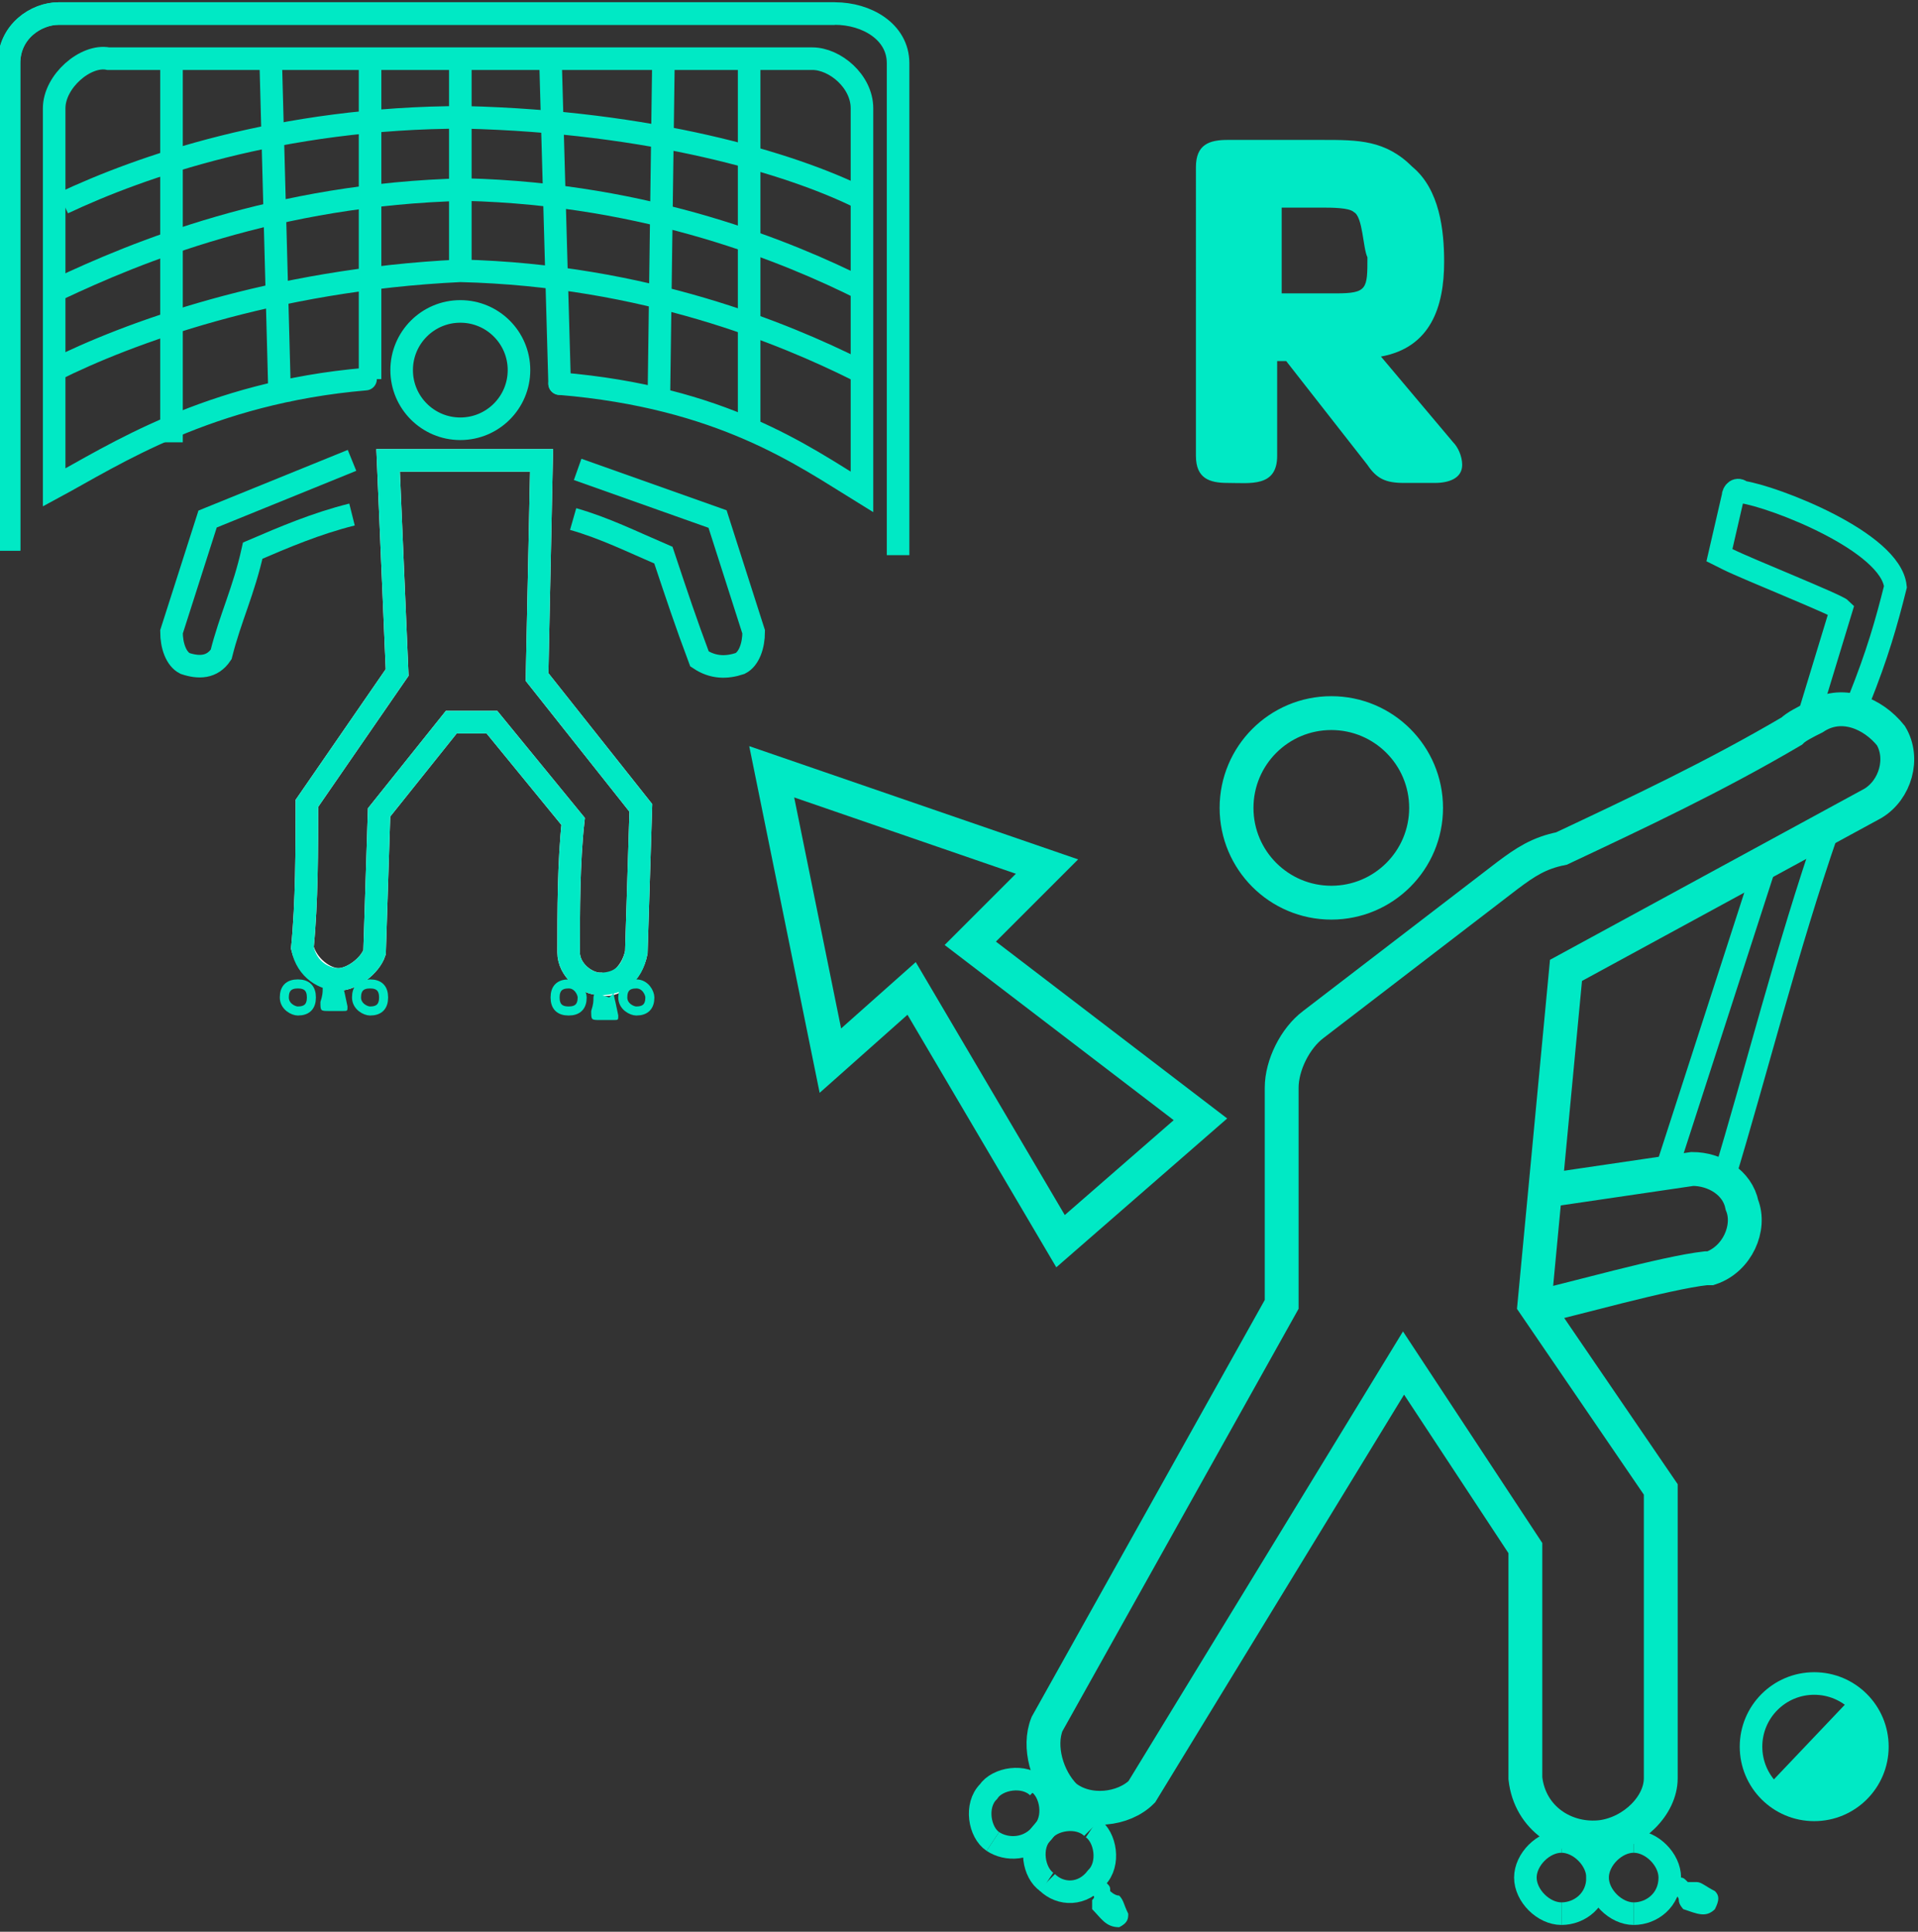 <?xml version="1.0" encoding="utf-8"?>
<!-- Generator: Adobe Illustrator 25.4.1, SVG Export Plug-In . SVG Version: 6.00 Build 0)  -->
<svg version="1.1" id="Capa_1" xmlns="http://www.w3.org/2000/svg" xmlns:xlink="http://www.w3.org/1999/xlink" x="0px" y="0px"
	 viewBox="0 0 42.5 42.8" style="enable-background:new 0 0 42.5 42.8;" xml:space="preserve">
<rect x="0" y="0" width="42.5" height="42.8" fill="#333333" stroke="none"/>
<style type="text/css">
	.st0{fill:none;stroke:#00E9C5;stroke-width:0.5;stroke-miterlimit:10;}
	.st1{fill:none;stroke:#00E9C5;stroke-width:0.75;stroke-miterlimit:10;}
	.st2{fill:#FFFFFF;stroke:#FF3737;stroke-miterlimit:10;}
	.st3{fill:#FF3737;}
	.st4{fill:none;stroke:#00E9C5;stroke-width:0.5;stroke-linecap:round;stroke-miterlimit:10;}
	.st5{fill:none;stroke:#FF3737;stroke-width:0.5;stroke-miterlimit:10;}
	.st6{fill:none;stroke:#FFFFFF;stroke-width:0.5;stroke-miterlimit:10;}
	.st7{fill:#00E9C5;}
	.st8{fill:none;stroke:#00E9C5;stroke-width:0.2;stroke-miterlimit:10;}
	.st9{fill:#00E9C5;stroke:#00E9C5;stroke-width:0.5;stroke-miterlimit:10;}
	.st10{enable-background:new    ;}
</style>
<g id="Capa_7">
	<path class="st0" d="M36.9,26l2.2-6.8"/>
	<path class="st0" d="M36.5,27.2"/>
	<path class="st0" d="M40.5,18.4c-0.9,2.6-1.6,5.4-2.3,7.7"/>
	<path class="st1" d="M33.4,19.4l-4.3,3.3c-0.4,0.3-0.7,0.9-0.7,1.4v4.8l-5.2,9.3c-0.2,0.5,0,1.2,0.4,1.6c0.5,0.4,1.3,0.3,1.7-0.1
		l5.8-9.5l2.7,4.1v5.1c0.1,0.9,0.9,1.4,1.7,1.3c0.7-0.1,1.3-0.7,1.3-1.3V33L34,28.9l0.7-7.4l6.8-3.7c0.5-0.3,0.7-1,0.4-1.5
		c-0.4-0.5-1.1-0.8-1.7-0.4c-0.2,0.1-0.4,0.2-0.5,0.3c-1.7,1-3.4,1.8-5.1,2.6C34.1,18.9,33.8,19.1,33.4,19.4z"/>
	<path class="st1" d="M34.1,26.4l3.4-0.5c0.5,0,1,0.3,1.1,0.8c0.2,0.5-0.1,1.2-0.7,1.4h-0.1c-0.9,0.1-3,0.7-3.9,0.9"/>
	<circle class="st1" cx="29.5" cy="17.9" r="2.1"/>
</g>
<g>
	<path class="st2" d="M24.9,27.2"/>
</g>
<g id="Capa_4">
	<polygon class="st1" points="23.2,19.2 17.1,17.1 18.4,23.5 20.2,21.9 23.5,27.5 26.6,24.8 21.5,20.9 	"/>
</g>
<g>
	<path class="st3" d="M24.4,40.1"/>
</g>
<g id="Capa_2_00000008141268834755637000000017998663096753539508_">
	<path class="st0" d="M0.2,12.2V1.4c0-0.7,0.6-1.1,1.1-1.1h17.2c0.7,0,1.4,0.4,1.4,1.1v10.9"/>
	<path class="st4" d="M12.4,8.5c3.6,0.3,5.4,1.6,6.7,2.4V2.4c0-0.6-0.6-1.1-1.1-1.1H2.4C1.9,1.2,1.2,1.8,1.2,2.4v8.4
		c1.3-0.7,3.4-2.1,6.9-2.4"/>
	<path class="st5" d="M11.8,8.4"/>
</g>
<g id="Capa_3_00000026138909304102211240000007439177312223850130_">
	<path class="st0" d="M19.6,12.2"/>
	<path class="st0" d="M0.2,12.2V1.4c0-0.7,0.6-1.1,1.1-1.1h17.2"/>
	<line class="st0" x1="3.8" y1="1.4" x2="3.8" y2="9.8"/>
	<line class="st0" x1="6" y1="1.4" x2="6.2" y2="8.9"/>
	<line class="st0" x1="8.2" y1="1.4" x2="8.2" y2="8.4"/>
	<line class="st0" x1="10.2" y1="1.4" x2="10.2" y2="6.2"/>
	<line class="st4" x1="12.2" y1="1.4" x2="12.4" y2="8.5"/>
	<line class="st0" x1="14.7" y1="1.4" x2="14.6" y2="8.8"/>
	<line class="st0" x1="16.6" y1="1.4" x2="16.6" y2="9.4"/>
	<path class="st0" d="M19,8.2c-1.6-0.8-4.7-2.1-8.8-2.2C6,6.2,2.8,7.4,1.2,8.2"/>
	<path class="st0" d="M19.1,6.4c-1.6-0.8-4.7-2.1-8.8-2.2C6.1,4.3,3,5.6,1.3,6.4"/>
	<path class="st0" d="M19.1,4.4c-1.6-0.8-4.7-1.7-8.8-1.8c-4.1,0-7.2,1.1-8.9,1.9"/>
</g>
<g id="Capa_6_00000176028604462543387330000011740994335743510178_">
	<g>
		<path class="st6" d="M8.6,10.2H12l-0.1,4.8l2.3,2.9l-0.1,3.2c-0.1,0.5-0.5,0.8-0.8,0.7c-0.3,0-0.7-0.3-0.7-0.7c0-0.9,0-2,0.1-2.9
			l-1.8-2.2H10l-1.6,2l-0.1,3.1c-0.1,0.3-0.5,0.6-0.8,0.6s-0.7-0.3-0.8-0.7c0.1-1,0.1-2.2,0.1-3.2l2-2.9L8.6,10.2z"/>
	</g>
	<g>
		<path class="st0" d="M8.6,10.2H12l-0.1,4.8l2.3,2.9l-0.1,3.2c-0.1,0.5-0.4,0.7-0.8,0.7c-0.3,0-0.7-0.3-0.7-0.7c0-0.9,0-2,0.1-2.9
			l-1.8-2.2H10l-1.6,2l-0.1,3.1c-0.1,0.3-0.5,0.6-0.8,0.6s-0.7-0.2-0.8-0.7c0.1-1,0.1-2.2,0.1-3.2l2-2.9L8.6,10.2z"/>
		<path class="st0" d="M12.8,10.4l3.1,1.1l0.8,2.5c0,0.3-0.1,0.6-0.3,0.7c-0.3,0.1-0.6,0.1-0.9-0.1c-0.3-0.8-0.5-1.4-0.8-2.3
			c-0.7-0.3-1.3-0.6-2-0.8"/>
		<path class="st0" d="M7.8,10.2l-3.2,1.3l-0.8,2.5c0,0.3,0.1,0.6,0.3,0.7c0.3,0.1,0.6,0.1,0.8-0.2c0.2-0.8,0.5-1.4,0.7-2.3
			c0.7-0.3,1.4-0.6,2.2-0.8"/>
	</g>
</g>
<circle class="st0" cx="10.2" cy="8.2" r="1.3"/>
<g>
	<path class="st3" d="M36.1,40.9C36,41,36,41,35.9,41.1"/>
</g>
<path class="st0" d="M40.1,15.8l0.7-2.3c-0.1-0.1-2.1-0.9-2.5-1.1l-0.2-0.1l0.3-1.3c0-0.1,0.1-0.2,0.2-0.1C39.3,11,41.9,12,42,13
	c-0.2,0.8-0.4,1.5-0.8,2.5"/>
<path class="st7" d="M13.6,22c0,0.1,0,0,0.1,0.5c0,0.1,0,0.1-0.1,0.1s-0.2,0-0.3,0c-0.2,0-0.2,0-0.2-0.2c0.1-0.3,0-0.3,0.1-0.4
	l0.3,0.1"/>
<path class="st8" d="M14.4,22.1c0,0.2-0.1,0.3-0.3,0.3c-0.1,0-0.3-0.1-0.3-0.3c0-0.2,0.1-0.3,0.3-0.3S14.4,22,14.4,22.1"/>
<path class="st7" d="M37.2,41.6c0.1,0,0.1,0,0.2,0.1c0,0,0.1,0,0.2,0c0.1,0,0.2,0.1,0.4,0.2c0.1,0.1,0.1,0.2,0,0.4
	c-0.2,0.2-0.4,0.1-0.7,0c0,0-0.1-0.1-0.1-0.2S37.1,42,37.1,42"/>
<path class="st0" d="M34.6,40.8c0.4,0,0.8,0.4,0.8,0.8c0,0.5-0.4,0.8-0.8,0.8"/>
<path class="st0" d="M34.6,42.4c-0.4,0-0.8-0.4-0.8-0.8s0.4-0.8,0.8-0.8"/>
<path class="st0" d="M36.2,40.8c0.4,0,0.8,0.4,0.8,0.8c0,0.5-0.4,0.8-0.8,0.8"/>
<path class="st0" d="M36.2,42.4c-0.4,0-0.8-0.4-0.8-0.8s0.4-0.8,0.8-0.8"/>
<path class="st9" d="M41.1,37.9l-1.9,2"/>
<path class="st9" d="M39.8,39.9"/>
<path class="st9" d="M41.2,38.2l-1.5,1.6"/>
<path class="st9" d="M41.2,38.8l-0.9,1"/>
<path class="st8" d="M12.9,22.1c0,0.2-0.1,0.3-0.3,0.3s-0.3-0.1-0.3-0.3c0-0.2,0.1-0.3,0.3-0.3S12.9,22,12.9,22.1"/>
<path class="st8" d="M8.5,22.1c0,0.2-0.1,0.3-0.3,0.3c-0.1,0-0.3-0.1-0.3-0.3c0-0.2,0.1-0.3,0.3-0.3C8.4,21.8,8.5,21.9,8.5,22.1"/>
<path class="st8" d="M6.9,22.1c0,0.2-0.1,0.3-0.3,0.3c-0.1,0-0.3-0.1-0.3-0.3c0-0.2,0.1-0.3,0.3-0.3C6.8,21.8,6.9,21.9,6.9,22.1"/>
<g class="st10">
	<path class="st7" d="M31.8,10.7h-0.7c-0.4,0-0.6-0.1-0.8-0.4L28.5,8h-0.2v2.1c0,0.7-0.6,0.6-1.1,0.6c-0.4,0-0.7-0.1-0.7-0.6V3.7
		c0-0.5,0.3-0.6,0.7-0.6h2.1c0.8,0,1.4,0,2,0.6C31.9,4.2,32,5.1,32,5.8c0,1-0.3,1.9-1.4,2.1l1.6,1.9c0.1,0.1,0.2,0.3,0.2,0.5
		C32.4,10.6,32.1,10.7,31.8,10.7z M30,4.7c-0.1-0.1-0.5-0.1-0.7-0.1H29c-0.2,0-0.4,0-0.6,0v1.9h1.2c0.7,0,0.7-0.1,0.7-0.8
		C30.2,5.5,30.2,4.8,30,4.7z"/>
</g>
<circle class="st0" cx="40.2" cy="38.7" r="1.4"/>
<path class="st9" d="M41.3,38.1L39.9,40"/>
<path class="st9" d="M41.6,38.4L40.4,40"/>
<path class="st7" d="M24.5,41.7c0.1,0.1,0.1,0.1,0.1,0.2c0,0,0.1,0.1,0.2,0.1c0.1,0.1,0.1,0.2,0.2,0.4c0,0.1,0,0.2-0.2,0.3
	c-0.3,0-0.4-0.2-0.6-0.4c0,0,0-0.1,0-0.2c0.1-0.1,0-0.1,0-0.1"/>
<path class="st0" d="M23,39.5c0.3,0.2,0.4,0.8,0.1,1.1C22.8,41,22.3,41,22,40.8"/>
<path class="st0" d="M22,40.8c-0.3-0.2-0.4-0.8-0.1-1.1c0.2-0.3,0.8-0.4,1.1-0.1"/>
<path class="st0" d="M24.2,40.5c0.3,0.2,0.4,0.8,0.1,1.1c-0.3,0.4-0.8,0.4-1.1,0.1"/>
<path class="st0" d="M23.2,41.7c-0.3-0.2-0.4-0.8-0.1-1.1c0.2-0.3,0.8-0.4,1.1-0.1"/>
<path class="st7" d="M7.6,21.8c0,0.1,0,0,0.1,0.5c0,0.1,0,0.1-0.1,0.1s-0.2,0-0.3,0c-0.2,0-0.2,0-0.2-0.2c0.1-0.3,0-0.3,0.1-0.4
	l0.3,0.1"/>
</svg>
